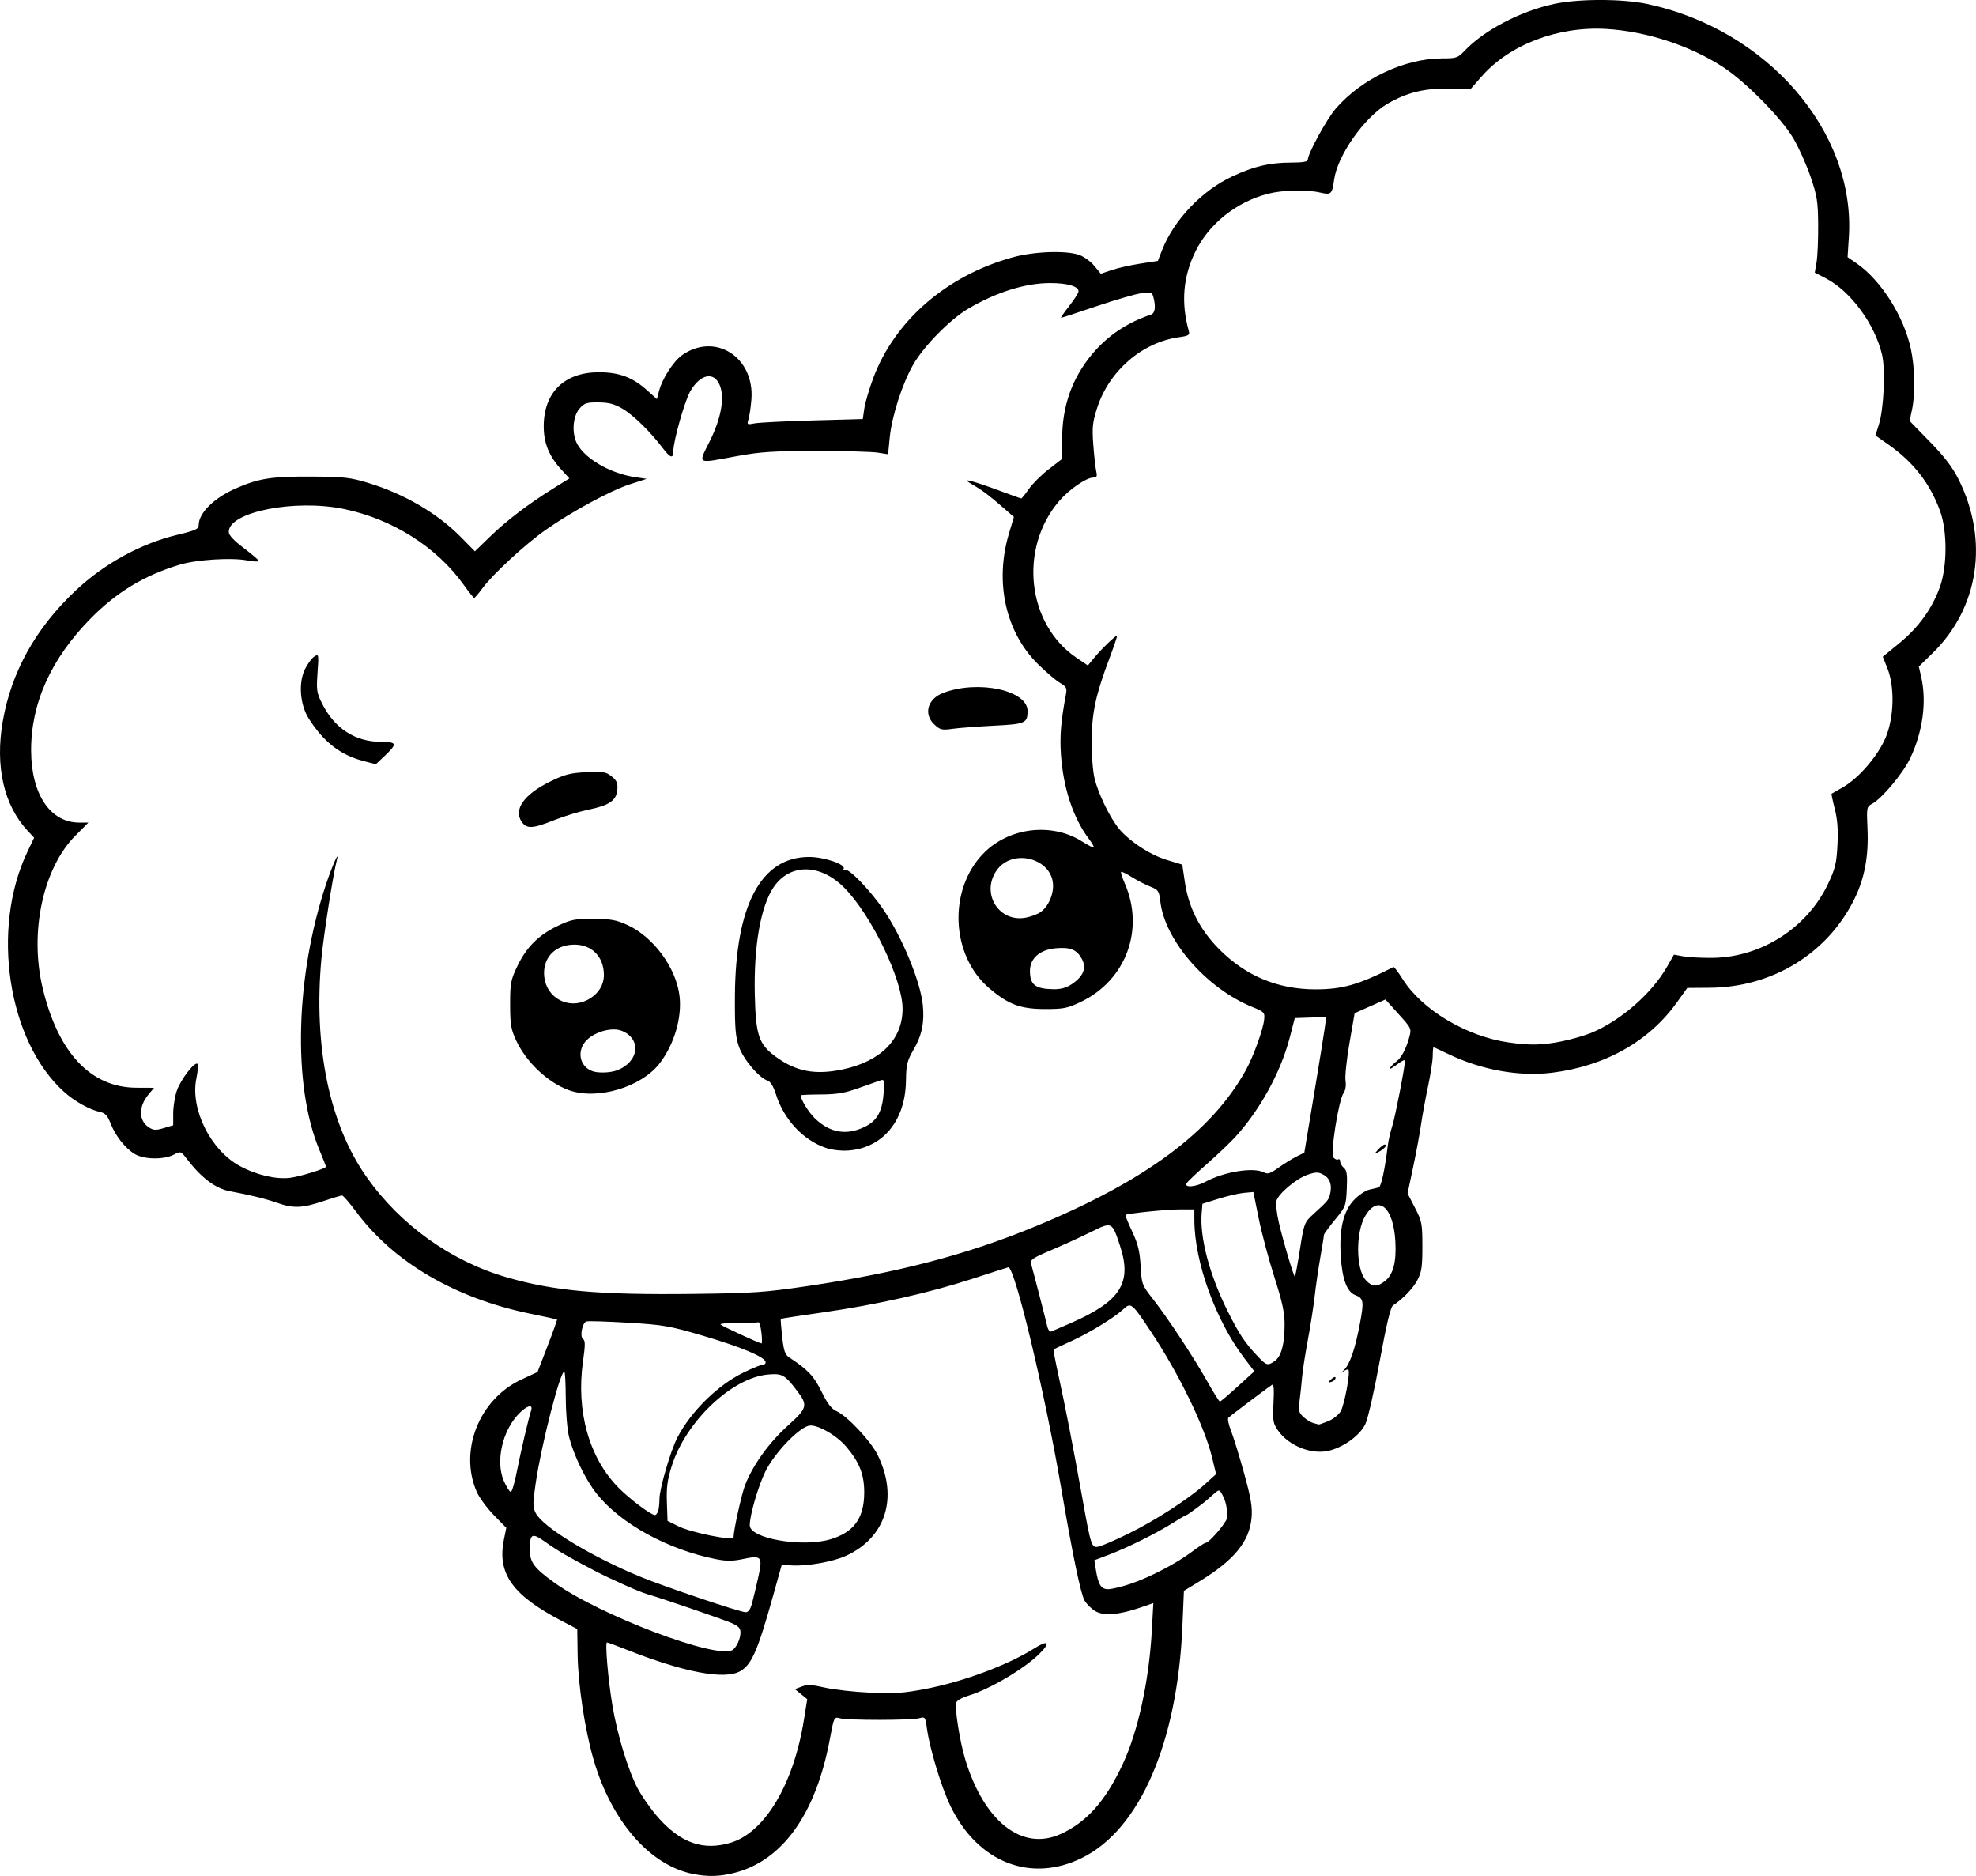 <?xml version="1.0" encoding="UTF-8" standalone="no"?>
<!-- Created with Inkscape (http://www.inkscape.org/) -->

<svg
   width="225.798mm"
   height="214.324mm"
   viewBox="0 0 225.798 214.324"
   version="1.1"
   id="svg1"
   xml:space="preserve"
   xmlns="http://www.w3.org/2000/svg"
   xmlns:svg="http://www.w3.org/2000/svg"><defs
     id="defs1" /><g
     id="layer1"
     transform="translate(-195.517,-26.705)"><path
       style="fill:#000000"
       d="m 274.709,240.802 c -4.955,-0.999 -9.329,-6.034 -11.372,-13.09 -0.987,-3.409 -1.763,-8.524 -1.814,-11.946 l -0.044,-2.95 -1.852,-0.968 c -5.551,-2.901 -7.309,-5.382 -6.534,-9.219 l 0.278,-1.375 -1.424,-1.455 c -0.783,-0.8 -1.66,-1.991 -1.948,-2.646 -2.07,-4.706 0.278,-10.61 5.108,-12.848 l 1.83,-0.848 1.151,-2.981 c 0.633,-1.64 1.119,-3.002 1.08,-3.027 -0.039,-0.026 -1.381,-0.314 -2.981,-0.641 -8.649,-1.767 -15.684,-5.88 -19.987,-11.684 -0.749,-1.01 -1.467,-1.837 -1.596,-1.837 -0.129,0 -1.121,0.298 -2.204,0.661 -2.354,0.79 -3.381,0.823 -5.241,0.169 -1.317,-0.463 -2.86,-0.841 -5.411,-1.325 -1.611,-0.305 -3.237,-1.535 -4.891,-3.7 -0.672,-0.88 -0.684,-0.883 -1.497,-0.463 -1.143,0.591 -3.417,0.548 -4.455,-0.086 -1.086,-0.662 -2.199,-2.076 -2.756,-3.501 -0.347,-0.889 -0.615,-1.176 -1.207,-1.3 -1.171,-0.245 -2.92,-1.225 -4.12,-2.308 -6.409,-5.786 -8.37,-18.599 -4.19,-27.375 l 0.784,-1.646 -0.742,-0.797 c -2.726,-2.926 -3.735,-7.375 -2.838,-12.52 0.978,-5.609 3.718,-10.547 8.229,-14.833 3.295,-3.13 7.513,-5.452 11.733,-6.46 2.06,-0.492 2.423,-0.659 2.424,-1.112 0.003,-1.377 1.739,-3.091 4.246,-4.19 2.593,-1.137 4.08,-1.371 8.585,-1.347 3.795,0.02 4.474,0.096 6.561,0.73 4.114,1.251 7.906,3.475 10.61,6.223 l 1.56,1.586 1.747,-1.697 c 1.882,-1.828 4.383,-3.73 7.252,-5.513 l 1.8,-1.12 -0.931,-1.016 c -1.406,-1.535 -2.01,-3.032 -2.003,-4.966 0.014,-3.867 2.383,-6.162 6.344,-6.146 2.319,0.009 3.837,0.587 5.508,2.096 l 1.077,0.973 0.273,-1.014 c 0.366,-1.359 1.631,-3.311 2.588,-3.992 3.787,-2.696 8.343,0.222 7.938,5.085 -0.074,0.883 -0.223,1.89 -0.333,2.237 -0.189,0.6 -0.154,0.623 0.701,0.456 0.495,-0.096 3.479,-0.247 6.63,-0.335 l 5.73,-0.159 0.18,-1.223 c 0.099,-0.673 0.56,-2.235 1.023,-3.472 2.46,-6.563 8.399,-11.705 15.917,-13.78 2.441,-0.674 6.074,-0.808 7.599,-0.281 0.544,0.188 1.325,0.75 1.737,1.249 l 0.748,0.907 1.24,-0.423 c 0.682,-0.232 2.148,-0.563 3.258,-0.734 l 2.018,-0.312 0.497,-1.266 c 1.347,-3.429 4.554,-6.784 8.025,-8.395 2.512,-1.166 4.261,-1.572 6.77,-1.572 1.234,0 1.839,-0.102 1.839,-0.311 0,-0.701 2.168,-4.671 3.199,-5.859 2.978,-3.43 7.874,-5.736 12.18,-5.736 1.582,0 1.782,-0.066 2.497,-0.824 2.252,-2.388 6.427,-4.578 10.302,-5.403 2.782,-0.593 7.761,-0.591 10.583,0.004 13.72,2.892 23.841,14.578 23.07,26.639 l -0.146,2.292 1.057,0.732 c 2.787,1.932 5.392,6.058 6.184,9.799 0.453,2.14 0.505,5.112 0.12,6.906 l -0.274,1.277 2.324,2.384 c 1.704,1.748 2.586,2.911 3.305,4.358 3.443,6.934 2.278,14.635 -2.991,19.775 l -1.586,1.547 0.271,1.174 c 0.658,2.857 0.174,6.357 -1.297,9.383 -0.824,1.695 -3.205,4.527 -4.295,5.111 -0.642,0.344 -0.653,0.404 -0.54,2.908 0.14,3.1 -0.343,5.647 -1.521,8.023 -3.071,6.191 -9.343,10.035 -16.468,10.093 l -2.609,0.021 -1.146,1.606 c -3.212,4.501 -8.21,7.324 -14.312,8.082 -3.746,0.465 -8.103,-0.322 -11.863,-2.143 -0.872,-0.422 -1.624,-0.768 -1.671,-0.768 -0.047,0 -0.089,0.446 -0.093,0.992 -0.004,0.546 -0.249,2.123 -0.542,3.506 -0.294,1.382 -0.652,3.338 -0.796,4.345 -0.144,1.007 -0.548,3.188 -0.9,4.846 l -0.638,3.015 0.845,1.636 c 0.792,1.534 0.845,1.809 0.847,4.414 0.001,2.355 -0.087,2.943 -0.578,3.862 -0.517,0.967 -1.641,2.132 -2.782,2.885 -0.275,0.182 -0.749,2.17 -1.513,6.35 -0.612,3.347 -1.35,6.585 -1.641,7.196 -0.598,1.256 -2.35,2.563 -4.051,3.023 -2.022,0.547 -4.715,-0.506 -5.966,-2.332 -0.534,-0.78 -0.585,-1.111 -0.481,-3.109 0.081,-1.543 0.03,-2.183 -0.165,-2.065 -0.335,0.203 -4.687,3.481 -4.991,3.76 -0.116,0.106 0.02,0.779 0.303,1.496 0.282,0.716 0.956,2.908 1.497,4.869 0.794,2.876 0.957,3.861 0.847,5.088 -0.244,2.701 -1.999,4.839 -5.941,7.239 l -1.787,1.088 -0.174,4.072 c -0.569,13.277 -4.866,23.185 -11.467,26.44 -5.858,2.888 -11.89,0.528 -15.012,-5.875 -1.036,-2.124 -2.391,-6.572 -2.707,-8.886 -0.184,-1.345 -0.211,-1.382 -0.893,-1.196 -0.9,0.246 -8.16,0.252 -9.052,0.007 -0.67,-0.184 -0.68,-0.163 -1.155,2.381 -1.592,8.526 -5.377,13.847 -10.859,15.266 -1.691,0.438 -3.083,0.477 -4.773,0.137 z m 4.279,-3.564 c 3.915,-1.163 7.2,-6.655 8.389,-14.024 l 0.384,-2.381 -0.705,-0.574 -0.705,-0.574 0.786,-0.301 c 0.619,-0.238 1.18,-0.211 2.646,0.126 1.023,0.235 3.348,0.496 5.167,0.579 2.754,0.127 3.814,0.055 6.336,-0.43 4.331,-0.832 9.408,-2.727 12.449,-4.647 1.564,-0.987 1.874,-0.683 0.601,0.589 -1.763,1.763 -5.742,4.109 -8.236,4.855 -0.634,0.19 -1.22,0.522 -1.303,0.738 -0.22,0.574 0.397,4.5 1.034,6.578 2.177,7.1 6.52,10.467 10.909,8.458 2.965,-1.357 5.095,-3.755 7.058,-7.943 1.766,-3.769 3.02,-9.521 3.341,-15.325 l 0.172,-3.109 -1.549,0.533 c -2.369,0.815 -4.132,0.95 -5.081,0.39 -0.434,-0.256 -0.986,-0.8 -1.227,-1.208 -0.438,-0.741 -1.385,-5.293 -2.668,-12.812 -1.857,-10.891 -5.296,-25.268 -6.043,-25.268 -0.041,0 -1.855,0.581 -4.031,1.292 -4.978,1.625 -11.061,2.994 -17.17,3.865 -2.611,0.372 -4.773,0.703 -4.806,0.737 -0.033,0.033 0.039,0.951 0.159,2.04 0.181,1.643 0.322,2.048 0.83,2.381 2.1,1.376 2.79,2.108 3.669,3.893 0.67,1.361 1.139,1.976 1.693,2.22 1.232,0.543 3.944,3.433 4.732,5.042 2.365,4.834 0.916,9.418 -3.635,11.498 -1.482,0.678 -4.424,1.199 -6.189,1.097 l -1.15,-0.066 -0.999,3.572 c -1.733,6.199 -2.427,7.797 -3.713,8.557 -1.778,1.05 -6.466,0.16 -13.17,-2.501 -1.059,-0.42 -1.998,-0.764 -2.087,-0.764 -0.235,0 0.126,4.224 0.612,7.144 0.563,3.387 1.792,7.432 2.893,9.525 0.498,0.946 1.573,2.468 2.39,3.383 2.57,2.879 5.115,3.757 8.218,2.836 z m 0.245,-22.032 c 0.455,-0.304 0.9,-1.287 0.9,-1.989 0,-0.485 -0.239,-0.743 -0.992,-1.072 -1.012,-0.442 -8.284,-2.934 -9.723,-3.332 -0.794,-0.219 -4.208,-1.743 -5.953,-2.657 -2.993,-1.567 -4.251,-2.298 -5.537,-3.219 -1.637,-1.172 -1.862,-1.072 -1.866,0.829 -0.003,1.423 0.484,2.079 2.77,3.729 5.191,3.747 18.695,8.85 20.402,7.71 z m 2.206,-5.283 c 0.15,-0.543 0.467,-1.862 0.705,-2.932 0.547,-2.458 0.417,-2.625 -1.691,-2.178 -1.214,0.258 -1.907,0.263 -3.123,0.022 -5.492,-1.085 -10.908,-4.058 -13.635,-7.482 -1.278,-1.605 -2.653,-4.449 -3.166,-6.551 -0.196,-0.8 -0.359,-2.794 -0.364,-4.431 -0.005,-1.637 -0.079,-2.976 -0.165,-2.977 -0.472,-0.002 -2.61,8.319 -3.254,12.665 -0.363,2.449 -0.364,2.826 -0.007,3.516 0.83,1.605 6.254,4.911 11.885,7.243 2.72,1.126 11.415,4.06 12.092,4.08 0.3,0.009 0.542,-0.317 0.723,-0.974 z m 43.296,-2.283 c 2.244,-0.765 5.248,-2.338 7.009,-3.671 0.724,-0.548 1.417,-0.996 1.542,-0.996 0.391,0 2.408,-2.348 2.439,-2.838 0.061,-0.97 -0.097,-1.815 -0.473,-2.543 -0.383,-0.74 -0.397,-0.744 -0.965,-0.265 -0.317,0.268 -0.636,0.546 -0.709,0.619 -0.36,0.36 -2.368,1.852 -2.493,1.852 -0.079,0 -0.77,0.401 -1.537,0.891 -1.795,1.147 -5.168,2.826 -7.302,3.634 l -1.675,0.634 0.154,0.977 c 0.286,1.815 0.601,2.331 1.423,2.331 0.415,0 1.578,-0.281 2.586,-0.624 z m -0.284,-5.712 c 3.087,-1.517 6.905,-3.982 8.739,-5.642 l 1.29,-1.168 -0.453,-1.876 c -0.854,-3.54 -3.747,-9.511 -6.933,-14.311 -2.264,-3.411 -2.337,-3.47 -3.248,-2.621 -1.03,0.96 -3.912,2.713 -6.036,3.672 -1.004,0.453 -1.86,0.855 -1.902,0.893 -0.042,0.038 0.222,1.424 0.586,3.08 0.746,3.393 1.655,8.064 2.672,13.726 1.042,5.801 1.076,5.902 1.928,5.708 0.391,-0.089 1.901,-0.747 3.357,-1.462 z m -34.06,0.642 c 2.689,-0.798 3.854,-2.386 3.88,-5.285 0.019,-2.095 -0.54,-3.53 -2.072,-5.32 -1.149,-1.343 -3.398,-2.593 -4.27,-2.374 -1.236,0.31 -3.963,3.194 -4.963,5.248 -0.822,1.689 -1.775,4.98 -1.775,6.13 0,1.511 5.992,2.554 9.2,1.601 z m -11.052,-0.223 c 0,-0.804 0.925,-4.979 1.332,-6.012 0.901,-2.285 2.713,-4.799 4.856,-6.736 2.262,-2.045 2.337,-2.334 1.048,-4.029 -1.369,-1.8 -1.679,-1.973 -3.284,-1.833 -4.132,0.359 -9.392,5.347 -11.009,10.438 -0.5,1.574 -0.62,2.463 -0.56,4.145 l 0.076,2.141 1.248,0.619 c 1.446,0.717 6.293,1.694 6.293,1.268 z m -8.627,-2.967 c 0.088,-0.23 0.161,-0.866 0.161,-1.412 0,-1.176 1.27,-5.528 2.052,-7.033 1.559,-2.998 4.644,-6.021 7.598,-7.445 1.015,-0.489 2.007,-0.889 2.205,-0.889 0.198,0 0.316,-0.149 0.262,-0.331 -0.174,-0.584 -2.88,-1.706 -7.145,-2.961 -3.829,-1.127 -4.506,-1.244 -8.582,-1.489 -2.434,-0.146 -4.57,-0.21 -4.748,-0.142 -0.477,0.183 -0.768,1.768 -0.369,2.014 0.256,0.158 0.255,0.692 -0.007,2.534 -0.814,5.732 0.707,11.098 4.111,14.502 1.301,1.301 3.67,3.071 4.111,3.071 0.105,0 0.263,-0.188 0.352,-0.419 z m -16.139,-4.542 c 0.421,-2.159 1.308,-5.954 1.639,-7.011 0.235,-0.752 -0.502,-0.545 -1.413,0.397 -1.898,1.961 -2.677,5.486 -1.7,7.693 0.301,0.68 0.654,1.236 0.785,1.236 0.131,0 0.441,-1.042 0.69,-2.315 z m 92.707,-5.762 c 0.556,-0.223 1.201,-0.729 1.433,-1.124 0.432,-0.738 1.133,-4.518 0.884,-4.767 -0.076,-0.076 -0.354,0.029 -0.616,0.235 -0.263,0.205 -0.22,0.125 0.095,-0.179 0.692,-0.667 1.288,-2.399 1.847,-5.367 0.471,-2.501 0.412,-2.847 -0.547,-3.212 -0.943,-0.359 -1.487,-1.816 -1.651,-4.425 -0.194,-3.092 0.289,-5.153 1.508,-6.435 0.525,-0.552 1.309,-1.082 1.742,-1.178 0.433,-0.096 0.924,-0.216 1.091,-0.266 0.277,-0.084 0.704,-2.055 1.031,-4.759 0.07,-0.582 0.301,-1.594 0.513,-2.249 0.336,-1.039 1.459,-6.803 1.459,-7.486 0,-0.137 -0.437,0.084 -0.971,0.491 -0.534,0.407 -0.869,0.57 -0.744,0.362 0.125,-0.208 0.444,-0.535 0.708,-0.726 0.58,-0.418 1.117,-1.418 1.489,-2.774 0.271,-0.989 0.252,-1.031 -1.222,-2.663 l -1.498,-1.659 -1.76,0.782 -1.76,0.782 -0.592,3.423 c -0.326,1.882 -0.528,3.817 -0.45,4.3 0.086,0.532 -3.2e-4,1.081 -0.22,1.395 -0.574,0.82 -1.537,6.918 -1.163,7.368 0.168,0.202 0.411,0.303 0.54,0.223 0.129,-0.08 0.235,0.026 0.235,0.235 0,0.209 0.19,0.538 0.422,0.731 0.336,0.279 0.404,0.764 0.331,2.373 -0.089,1.969 -0.125,2.063 -1.349,3.549 -0.691,0.84 -1.257,1.616 -1.257,1.726 0,0.11 -0.186,1.257 -0.412,2.549 -0.227,1.292 -0.52,3.302 -0.651,4.466 -0.131,1.164 -0.484,3.426 -0.785,5.027 -0.301,1.601 -0.595,3.507 -0.655,4.236 -0.059,0.729 -0.186,1.92 -0.282,2.646 -0.154,1.167 -0.102,1.386 0.445,1.889 0.341,0.313 0.857,0.627 1.149,0.697 0.291,0.07 0.557,0.142 0.59,0.159 0.033,0.017 0.516,-0.151 1.072,-0.374 z m 0.058,-4.466 c 0,-0.05 0.179,-0.24 0.397,-0.421 0.229,-0.19 0.397,-0.216 0.397,-0.061 0,0.148 -0.179,0.337 -0.397,0.421 -0.218,0.084 -0.397,0.111 -0.397,0.061 z m 5.663,-26.576 c 0.277,-0.312 0.612,-0.568 0.743,-0.568 0.372,0 -0.024,0.494 -0.667,0.831 -0.577,0.302 -0.577,0.301 -0.076,-0.263 z m -16.049,27.07 1.897,-1.731 -1.171,-1.54 c -3.249,-4.272 -5.661,-10.938 -5.681,-15.701 l -0.005,-1.257 h -1.661 c -1.537,0 -6.033,0.462 -6.209,0.638 -0.042,0.042 0.303,0.889 0.768,1.882 0.666,1.422 0.87,2.258 0.965,3.942 0.117,2.073 0.158,2.184 1.368,3.724 1.694,2.156 4.659,6.647 6.243,9.457 0.717,1.272 1.368,2.314 1.447,2.315 0.079,9.6e-4 0.996,-0.777 2.04,-1.729 z m 4.231,-2.907 c 0.745,-0.522 1.124,-1.922 1.126,-4.154 10e-4,-1.382 -0.261,-2.599 -1.17,-5.435 -0.644,-2.01 -1.448,-5.019 -1.786,-6.686 l -0.615,-3.031 -1.058,0.094 c -0.582,0.051 -1.892,0.354 -2.91,0.671 l -1.852,0.578 -0.086,1.048 c -0.233,2.826 0.911,7.125 3.002,11.286 1.304,2.594 1.931,3.533 3.394,5.085 1.011,1.072 1.148,1.11 1.955,0.545 z m -58.656,-3.233 c -0.08,-0.691 -0.234,-1.227 -0.343,-1.191 -0.109,0.036 -1.171,0.066 -2.359,0.066 -1.188,0 -2.073,0.089 -1.965,0.198 0.173,0.176 4.3,2.08 4.667,2.154 0.08,0.016 0.08,-0.537 0,-1.228 z m 35.442,-1.142 c 5.602,-2.467 6.926,-4.565 5.538,-8.774 -0.922,-2.795 -0.907,-2.788 -3.33,-1.59 -1.142,0.565 -3.181,1.494 -4.531,2.066 -2.12,0.898 -2.434,1.112 -2.305,1.569 0.292,1.035 1.669,6.362 1.835,7.102 0.098,0.437 0.303,0.699 0.488,0.626 0.176,-0.069 1.213,-0.518 2.304,-0.999 z m -30.132,-4.192 c 10.331,-1.534 18.108,-3.568 25.898,-6.774 12.623,-5.194 20.239,-10.836 24.144,-17.887 0.855,-1.543 1.97,-4.616 2.09,-5.759 0.088,-0.836 0.029,-0.899 -1.363,-1.466 -5.215,-2.122 -9.968,-7.567 -10.496,-12.024 -0.147,-1.245 -0.222,-1.355 -1.186,-1.74 -0.566,-0.226 -1.514,-0.718 -2.107,-1.092 -0.593,-0.374 -1.128,-0.631 -1.189,-0.57 -0.061,0.061 0.12,0.635 0.401,1.276 2.318,5.277 0.171,11.099 -5.003,13.573 -1.533,0.733 -1.978,0.822 -4.101,0.818 -2.82,-0.005 -4.186,-0.517 -6.384,-2.395 -4.375,-3.738 -4.699,-11.208 -0.666,-15.367 2.899,-2.99 7.814,-3.59 11.298,-1.381 0.681,0.432 1.282,0.74 1.336,0.686 0.054,-0.054 -0.207,-0.507 -0.581,-1.006 -1.789,-2.389 -2.919,-5.812 -3.178,-9.628 -0.143,-2.108 -7.3e-4,-3.805 0.578,-6.89 0.129,-0.685 0.033,-0.862 -0.697,-1.291 -0.465,-0.274 -1.585,-1.226 -2.489,-2.117 -3.717,-3.663 -4.989,-9.37 -3.331,-14.938 l 0.564,-1.892 -0.871,-0.76 c -1.875,-1.637 -2.574,-2.175 -3.685,-2.834 -1.02,-0.605 -1.062,-0.665 -0.361,-0.51 0.437,0.096 1.882,0.582 3.212,1.08 1.33,0.498 2.474,0.905 2.544,0.905 0.069,0 0.464,-0.488 0.877,-1.085 0.413,-0.596 1.437,-1.612 2.274,-2.256 l 1.523,-1.172 0.002,-2.308 c 0.003,-3.736 1.139,-6.932 3.441,-9.679 1.751,-2.09 3.986,-3.59 6.699,-4.496 0.479,-0.16 0.584,-0.883 0.288,-1.988 -0.154,-0.577 -0.263,-0.613 -1.385,-0.459 -0.67,0.092 -2.972,0.76 -5.117,1.486 -2.144,0.725 -3.963,1.319 -4.041,1.319 -0.078,0 0.337,-0.606 0.922,-1.347 0.585,-0.741 1.064,-1.495 1.064,-1.677 0,-0.574 -1.282,-0.945 -3.254,-0.942 -2.842,0.005 -6.158,1.046 -9.379,2.946 -2.026,1.195 -5.003,4.215 -6.225,6.316 -1.26,2.164 -2.472,5.909 -2.716,8.387 l -0.188,1.909 -1.224,-0.189 c -0.673,-0.104 -3.843,-0.187 -7.044,-0.185 -4.879,0.003 -6.342,0.099 -9.038,0.595 -4.665,0.858 -4.42,0.997 -3.06,-1.737 1.299,-2.61 1.713,-4.965 1.125,-6.385 -0.654,-1.579 -2.209,-1.267 -3.344,0.67 -0.649,1.107 -1.955,5.708 -1.955,6.886 0,0.886 -0.35,0.781 -1.216,-0.365 -1.395,-1.847 -3.342,-3.755 -4.572,-4.48 -0.945,-0.557 -1.576,-0.725 -2.768,-0.734 -1.37,-0.01 -1.615,0.072 -2.183,0.731 -0.682,0.792 -0.865,2.465 -0.403,3.68 0.69,1.815 3.776,3.692 6.797,4.133 l 1.301,0.19 -1.917,0.621 c -2.221,0.719 -6.69,3.14 -9.659,5.233 -2.344,1.652 -6.029,5.058 -7.209,6.665 -0.437,0.594 -0.853,1.081 -0.926,1.081 -0.073,3e-4 -0.609,-0.667 -1.191,-1.482 -3.087,-4.324 -8.142,-7.524 -13.698,-8.672 -5.612,-1.159 -13.158,0.336 -13.158,2.607 0,0.381 0.552,0.978 1.72,1.86 0.946,0.714 1.72,1.38 1.72,1.478 0,0.099 -0.625,0.063 -1.389,-0.079 -1.77,-0.329 -5.722,-0.079 -7.607,0.482 -4.057,1.206 -7.245,3.13 -10.244,6.181 -4.53,4.609 -6.812,9.688 -6.785,15.099 0.025,4.984 2.19,8.202 5.516,8.202 h 1.021 l -1.494,1.506 c -3.689,3.718 -5.252,11.028 -3.722,17.412 1.773,7.398 5.497,11.35 10.713,11.37 l 2.016,0.008 -0.627,0.748 c -1.158,1.38 -1.15,2.998 0.018,3.763 0.539,0.353 0.802,0.367 1.716,0.094 l 1.079,-0.323 v -1.366 c 0,-0.751 0.186,-1.912 0.413,-2.579 0.434,-1.273 2.05,-3.374 2.362,-3.07 0.1,0.098 0.043,0.845 -0.126,1.661 -0.722,3.479 1.605,8.181 4.95,10.002 1.877,1.021 4.158,1.558 5.757,1.354 1.163,-0.148 4.107,-1.059 4.107,-1.271 0,-0.042 -0.36,-0.95 -0.8,-2.016 -3.027,-7.34 -2.695,-19.748 0.81,-30.28 0.719,-2.16 1.592,-4.079 1.205,-2.646 -0.387,1.431 -1.498,8.539 -1.737,11.113 -0.935,10.067 0.897,18.964 5.148,24.996 3.874,5.497 9.648,9.629 16.039,11.477 5.404,1.563 10.542,2.02 21.273,1.891 6.908,-0.083 8.217,-0.173 13.128,-0.902 z m 2.086,-15.77 c -2.597,-0.86 -4.828,-3.242 -5.737,-6.127 -0.285,-0.904 -0.624,-1.462 -0.952,-1.567 -0.976,-0.31 -2.774,-2.435 -3.274,-3.87 -0.402,-1.153 -0.483,-2.163 -0.464,-5.764 0.056,-10.398 2.966,-15.893 8.435,-15.924 1.755,-0.01 4.294,0.859 3.983,1.363 -0.092,0.149 -0.005,0.206 0.196,0.129 0.459,-0.176 2.898,2.373 4.412,4.611 2.099,3.103 4.167,8.124 4.442,10.786 0.207,1.996 -0.098,3.484 -1.049,5.122 -0.746,1.285 -0.847,1.7 -0.874,3.571 -0.063,4.521 -2.621,7.641 -6.519,7.952 -0.838,0.067 -1.889,-0.047 -2.598,-0.282 z m 4.357,-2.392 c 1.42,-0.674 2.034,-1.722 2.197,-3.751 0.13,-1.622 0.105,-1.73 -0.363,-1.577 -0.276,0.09 -1.396,0.485 -2.487,0.878 -1.564,0.563 -2.474,0.717 -4.299,0.728 -1.273,0.007 -2.315,0.051 -2.315,0.097 0,0.485 0.919,1.966 1.655,2.667 1.696,1.614 3.56,1.933 5.613,0.959 z m -2.467,-6.586 c 4.361,-0.924 6.841,-3.436 6.841,-6.928 0,-3.319 -3.565,-10.714 -6.671,-13.838 -2.753,-2.77 -6.221,-2.787 -8.072,-0.041 -1.48,2.196 -2.272,6.736 -2.143,12.278 0.109,4.643 0.454,5.661 2.407,7.088 2.31,1.688 4.511,2.103 7.638,1.44 z m -31.322,2.363 c -2.383,-0.875 -4.832,-3.189 -5.985,-5.653 -0.605,-1.294 -0.696,-1.831 -0.697,-4.133 -0.001,-2.418 0.07,-2.794 0.822,-4.366 1.044,-2.18 2.42,-3.556 4.6,-4.6 1.541,-0.738 1.967,-0.822 4.101,-0.812 1.999,0.01 2.625,0.124 3.899,0.711 2.971,1.369 5.556,4.895 5.935,8.097 0.293,2.47 -0.595,5.502 -2.245,7.669 -2.109,2.77 -7.195,4.275 -10.43,3.087 z m 5.536,-2.263 c 2.501,-0.948 2.83,-3.562 0.566,-4.499 -1.071,-0.444 -2.971,0.038 -3.989,1.01 -1.223,1.168 -0.914,3.029 0.595,3.584 0.673,0.248 2.045,0.202 2.827,-0.095 z m -3.366,-8.047 c 1.172,-0.606 1.862,-1.656 1.862,-2.832 0,-2.079 -1.354,-3.479 -3.366,-3.479 -2.239,0 -3.685,1.551 -3.444,3.694 0.273,2.423 2.769,3.744 4.948,2.617 z m -7.553,-20.376 c -0.912,-1.391 0.299,-3.093 3.234,-4.543 1.678,-0.829 2.312,-0.996 4.148,-1.091 1.934,-0.1 2.246,-0.049 2.908,0.476 0.603,0.478 0.727,0.761 0.661,1.523 -0.106,1.238 -0.909,1.794 -3.293,2.281 -1.04,0.212 -2.805,0.752 -3.923,1.2 -2.484,0.995 -3.166,1.023 -3.735,0.154 z m -18.094,-6.918 c -2.61,-0.683 -4.541,-2.19 -6.226,-4.86 -0.993,-1.573 -1.187,-4.051 -0.438,-5.594 0.307,-0.632 0.793,-1.296 1.081,-1.475 0.509,-0.316 0.519,-0.267 0.369,1.858 -0.141,1.996 -0.095,2.299 0.539,3.549 1.427,2.817 3.746,4.321 6.696,4.343 1.898,0.015 1.931,0.195 0.31,1.725 l -0.882,0.832 z m 65.28,-4.156 c -1.275,-1.185 -0.792,-2.934 0.997,-3.614 4.003,-1.522 9.662,-0.307 9.648,2.071 -0.008,1.386 -0.25,1.49 -3.888,1.673 -1.861,0.094 -3.979,0.255 -4.707,0.358 -1.19,0.169 -1.396,0.12 -2.051,-0.489 z m 51.486,63.578 c 0.937,-0.737 1.315,-2.176 1.186,-4.513 -0.216,-3.91 -1.918,-5.4 -3.411,-2.985 -1.146,1.854 -1.12,6.169 0.045,7.408 0.728,0.775 1.279,0.798 2.18,0.089 z m -9.724,-3.598 c 0.472,-3.01 0.508,-3.105 1.524,-4.035 1.684,-1.541 1.752,-1.622 1.914,-2.267 0.262,-1.044 0.01,-1.825 -0.721,-2.234 -0.604,-0.338 -0.85,-0.341 -1.803,-0.027 -1.303,0.43 -3.389,2.181 -3.6,3.022 -0.082,0.325 0.041,1.416 0.273,2.424 0.48,2.085 1.699,6.199 1.838,6.199 0.051,0 0.31,-1.387 0.576,-3.083 z m -10.775,-7.754 c 2.138,-1.151 5.502,-1.684 6.674,-1.057 0.418,0.224 0.735,0.121 1.652,-0.538 0.624,-0.448 1.544,-1.019 2.045,-1.269 l 0.91,-0.454 1.08,-6.482 c 0.594,-3.565 1.158,-7.053 1.253,-7.75 l 0.173,-1.267 -1.798,0.062 -1.798,0.062 -0.569,2.202 c -1.026,3.971 -3.394,8.286 -6.271,11.427 -0.586,0.64 -2.019,2 -3.183,3.022 -1.164,1.022 -2.212,2.016 -2.328,2.209 -0.329,0.547 1.029,0.442 2.16,-0.167 z m 40.727,-16.041 c 1.122,-0.231 2.635,-0.667 3.362,-0.97 3.348,-1.393 6.888,-4.483 8.636,-7.538 l 0.796,-1.391 1.105,0.198 c 0.608,0.109 2.117,0.184 3.354,0.167 5.537,-0.077 10.765,-3.436 13.142,-8.441 0.824,-1.736 0.974,-2.349 1.083,-4.444 0.091,-1.744 0.004,-2.908 -0.307,-4.123 -0.239,-0.931 -0.402,-1.714 -0.363,-1.739 0.039,-0.025 0.625,-0.363 1.302,-0.75 1.811,-1.037 4.024,-3.617 4.887,-5.699 0.948,-2.287 1.034,-5.758 0.193,-7.864 l -0.535,-1.341 1.916,-1.57 c 2.198,-1.801 3.769,-3.993 4.632,-6.465 0.822,-2.354 0.827,-6.303 0.01,-8.578 -1.128,-3.14 -3.041,-5.612 -5.891,-7.611 l -1.508,-1.058 0.391,-1.232 c 0.57,-1.798 0.772,-6.268 0.363,-8.006 -0.823,-3.491 -3.595,-7.253 -6.421,-8.714 l -1.262,-0.652 0.204,-1.191 c 0.112,-0.655 0.194,-2.56 0.182,-4.233 -0.019,-2.691 -0.119,-3.328 -0.864,-5.516 -0.463,-1.36 -1.341,-3.325 -1.952,-4.366 -1.357,-2.312 -5.409,-6.434 -8.01,-8.149 -3.723,-2.453 -8.779,-4.11 -13.371,-4.381 -5.53,-0.326 -11.055,1.774 -14.253,5.42 l -1.303,1.485 -2.485,-0.072 c -2.713,-0.079 -4.789,0.433 -6.994,1.726 -2.648,1.552 -5.704,5.907 -6.082,8.67 -0.226,1.651 -0.335,1.754 -1.556,1.471 -1.585,-0.367 -4.328,-0.305 -6.028,0.138 -3.59,0.935 -6.695,3.409 -8.258,6.579 -1.416,2.872 -1.667,5.833 -0.77,9.063 0.138,0.497 0.015,0.578 -1.123,0.739 -4.22,0.595 -7.982,3.849 -9.344,8.083 -0.524,1.631 -0.586,2.218 -0.438,4.196 0.094,1.265 0.244,2.627 0.334,3.027 0.133,0.598 0.071,0.728 -0.346,0.728 -0.776,0 -2.764,1.369 -3.88,2.671 -4.649,5.424 -3.695,14.081 1.975,17.919 l 1.297,0.878 0.721,-0.878 c 0.817,-0.995 2.51,-2.626 2.616,-2.521 0.038,0.038 -0.351,1.189 -0.864,2.557 -1.582,4.211 -2.011,6.191 -2.038,9.405 -0.014,1.65 0.131,3.541 0.334,4.366 0.409,1.657 1.62,4.199 2.639,5.538 1.116,1.467 3.62,3.143 5.588,3.741 l 1.79,0.544 0.3,2.018 c 0.437,2.939 1.737,5.464 3.953,7.68 3.031,3.031 6.666,4.543 10.94,4.551 3.103,0.006 4.988,-0.532 8.943,-2.551 0.073,-0.037 0.549,0.592 1.058,1.399 2.204,3.49 7.255,6.513 12.048,7.212 2.463,0.359 3.948,0.329 6.153,-0.125 z m -56.01,-6.535 c 1.306,-0.879 1.693,-1.81 1.172,-2.819 -0.57,-1.103 -1.299,-1.418 -2.962,-1.28 -1.851,0.153 -2.999,1.143 -2.999,2.586 0,1.588 0.603,2.061 2.673,2.097 0.856,0.015 1.485,-0.159 2.117,-0.584 z m -3.777,-8.102 c 0.909,-0.486 1.631,-1.865 1.632,-3.115 0.003,-3.151 -4.666,-4.401 -6.478,-1.734 -1.805,2.656 0.35,5.998 3.443,5.341 0.44,-0.093 1.071,-0.315 1.403,-0.493 z"
       id="path4" /></g></svg>
